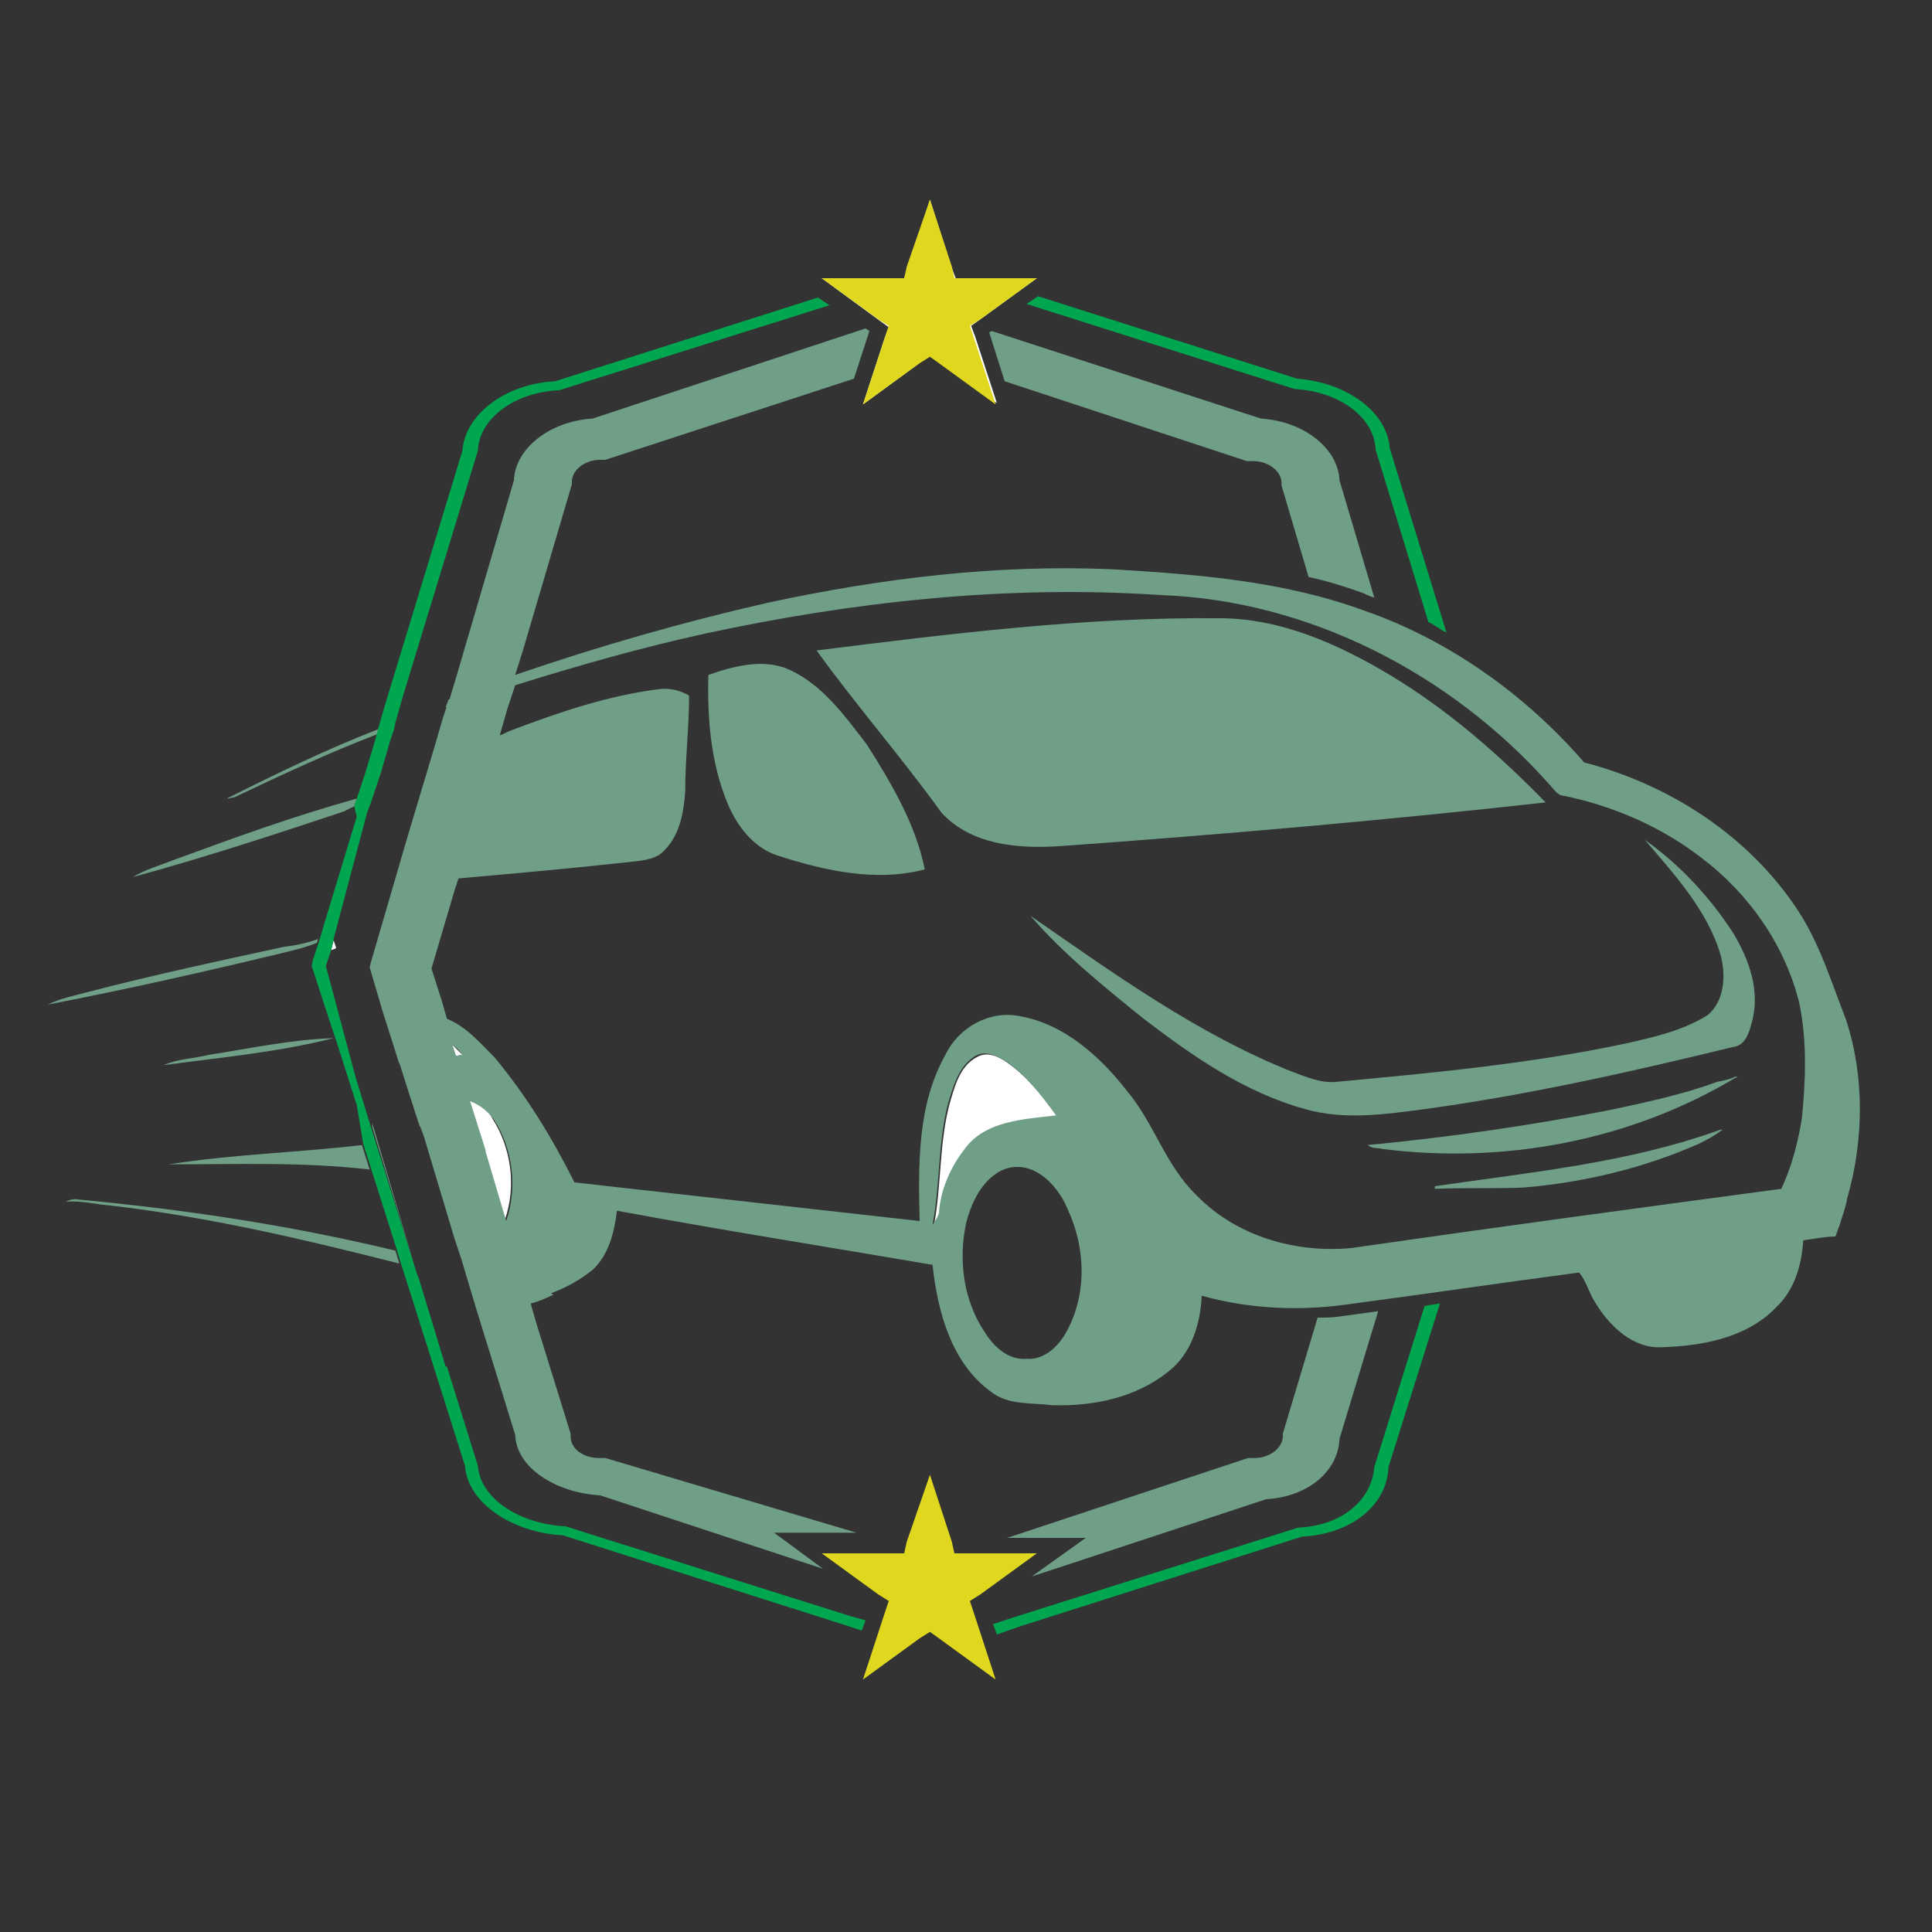 <?xml version="1.0" encoding="utf-8"?>
<!-- Generator: Adobe Illustrator 18.1.0, SVG Export Plug-In . SVG Version: 6.00 Build 0)  -->
<svg version="1.0" id="Layer_1" xmlns="http://www.w3.org/2000/svg" xmlns:xlink="http://www.w3.org/1999/xlink" x="0px" y="0px"
	 viewBox="0 0 150 150" enable-background="new 0 0 150 150" xml:space="preserve">
<rect x="0" y="0" width="150" height="150" fill="#333333" stroke="none"/>
<g>
	<path fill="none" d="M43.5,30.2L43.5,30.2c-3.5,0.2-6.2,2.2-6.3,4.7l-5.8,19L30.7,56c0,0,0,0,0,0l-0.1,0.5c0,0,0,0,0,0l-0.3,0.9
		l-0.7,2.4h0L29,61.6l-0.2,0.6L28.5,63L26,72.8c0,0,0.1,0,0.1,0c0,0-0.1,0-0.1,0l0,0.1l0.2,0.6c-0.1,0.1-0.3,0.1-0.4,0.2l-0.3,0.9
		L25.3,75l2.3,8.6l1.2,3.9c0-0.1,0-0.2,0-0.3L32.4,99h0l0.1,0.2l2.1,6.9l0.1,0l2.4,7.7c0.2,2.5,3.3,4.5,6.7,4.7l0.1,0l22.2,7
		l1.1,0.3l0.3-1l-3.7-2.7l-17.3-5.7c-3.3-0.2-6.4-2.2-6.6-4.7l-3-9.7l-0.3-1c0,0,0,0,0,0l-0.9-3c0,0,0,0,0,0l-0.4-1.5l-2.4-8
		l-0.3-0.8c0,0,0,0,0,0l-1-3.1c0,0,0,0,0,0L31,82.6c0,0,0,0,0,0.1l-0.6-1.9c0,0,0,0,0,0l-0.7-2.2l-1-3.4l0.1-0.4l2.8-9.6l2.1-7
		l0.7-2.4l0.3-0.9c0,0-0.1,0-0.1,0.1l0.2-0.5c0,0,0.1,0,0.1-0.1l0.6-2l4.4-15c0.1-2.5,2.8-4.6,6.1-4.8l21.1-6.9l-2.7-2L43.5,30.2z"
		/>
	<path fill="none" d="M131.8,66.6c-3.1-2.4-6.8-4-10.6-4.8c-0.6-0.1-0.9-0.6-1.3-1c-7.7-8.5-18.6-14.2-30.1-14.6
		c-11.9-0.7-23.8,0.5-35.4,3c-5,1.1-9.8,2.4-14.7,4l-0.3,0.9L39.2,55l-0.6,2.1c0.3-0.1,0.6-0.3,0.9-0.4c3.7-1.4,7.5-2.7,11.5-3.2
		c0.8-0.1,1.6,0.1,2.3,0.5c0,2.5-0.3,4.9-0.3,7.4c-0.1,1.6-0.4,3.4-1.6,4.6c-0.6,0.7-1.6,0.7-2.5,0.9c-4.5,0.5-9,0.9-13.5,1.3
		L35.1,69l-1.8,6.1l0.8,2.5l0.4,1.4c1.5,0.6,2.6,1.9,3.7,3c2.5,2.9,4.5,6.3,6.2,9.7c8.9,1,17.9,2,26.8,3c-0.1-4.3-0.1-9,2-12.9
		c1.1-2.1,3.5-3.5,5.8-3c3.4,0.6,6.2,3.1,8.3,5.8c2.1,2.5,3,5.8,5.4,8.1c3.1,3.2,7.7,4.5,12,4.1c11.1-1.6,22.3-3.2,33.4-4.6
		c0.9-1.7,1.4-3.6,1.6-5.5c0.3-2.9,0.4-5.9-0.4-8.8C138.3,73.5,135.6,69.5,131.8,66.6z M60.3,66.4c-1.9-0.5-3.1-2.2-3.8-4
		c-1.3-3.2-1.6-6.7-1.5-10c2-0.6,4.3-1.2,6.3-0.4c2.6,1.2,4.4,3.6,6,5.9c2,3,3.8,6.1,4.5,9.7C68,68.5,64,67.6,60.3,66.4z M73.1,63.1
		c-3.1-4.3-6.6-8.3-9.7-12.6c10.4-1.2,20.8-2.6,31.3-2.5c4.8,0,9.2,2,13.2,4.4c4.5,2.7,8.4,6.2,12.1,9.9
		c-12.6,1.3-25.1,2.4-37.8,3.4C79,66,75.4,65.6,73.1,63.1z M133.6,87.8c-0.5,0.4-1.1,0.7-1.7,1c-4.3,1.9-8.9,3-13.6,3.4
		c-2.3,0.1-4.6,0-6.9,0.1c0-0.1,0-0.2,0-0.2C118.9,91,126.4,90.3,133.6,87.8c0-0.1,0.1-0.1,0.1-0.1
		C133.7,87.8,133.7,87.8,133.6,87.8z M134.8,83.8c-8.2,4.9-18,6.7-27.4,5.5c-0.4-0.1-0.9,0-1.1-0.3c6.3-0.6,12.5-1.5,18.7-2.7
		c2.8-0.6,5.7-1.2,8.4-2.2C133.8,83.9,134.3,83.8,134.8,83.8c0,0,0.1-0.1,0.2-0.1C134.9,83.7,134.8,83.7,134.8,83.8z M136,79.5
		c-0.3,0.8-0.6,1.8-1.5,1.9c-7.9,1.9-15.8,3.7-23.8,4.8c-3.1,0.3-6.3,0.8-9.4,0c-4.6-1.3-8.7-4.1-12.5-7c-3.1-2.5-6.2-5-8.8-8
		c6.5,4.5,12.9,9.2,20.3,12.1c1.1,0.4,2.2,0.9,3.4,0.8c7.6-0.7,15.2-1.4,22.6-3c2.1-0.5,4.4-1,6.3-2.2c1.3-1.1,1.4-3.1,1-4.6
		c-1-3.5-3.6-6.3-5.9-9c2.7,2,5.1,4.5,6.9,7.4C135.8,74.6,136.8,77.1,136,79.5z"/>
	<path fill="none" d="M77.8,91c-1.5,0.8-2.3,2.5-2.7,4.1c-0.6,2.9-0.2,6,1.5,8.5c0.7,1,1.9,2,3.2,2c1.4,0,2.4-1,3.1-2.1
		c1.6-2.9,1.5-6.5,0.1-9.5C82.2,92,80,89.9,77.8,91z"/>
	<path fill="#709F88" d="M80.1,122.4l18.2-6c3.3-0.2,5.6-2.2,5.7-4.7l3-9.9l-2.9,0.4c-0.6,0.1-1.2,0.1-1.8,0.1l-2.7,9v0.2
		c0,0.9-1,1.7-2.2,1.7h-0.5l-18.7,6.2h6.1L80.1,122.4z"/>
	<path fill="#709F88" d="M78,29.6l18.8,6.2h0.5c1.2,0,2.2,0.8,2.2,1.7v0.2l2.1,7.1c1.4,0.3,2.7,0.7,4.1,1.2c0.3,0.1,0.6,0.3,1,0.4
		l-2.7-9.1c-0.1-2.5-2.8-4.6-6.1-4.8L77,25.7l-0.2,0.1L78,29.6z"/>
	<path fill="#00A650" d="M100.5,30.2L100.5,30.2c3.5,0.2,6.2,2.2,6.3,4.7l4.1,13.4c0.5,0.2,0.9,0.6,1.4,0.8l-4.4-14.3
		c-0.2-2.8-3.3-5.1-7.2-5.4L80.6,23l-0.9,0.6L100.5,30.2z"/>
	<path fill="#00A650" d="M79.1,126.3l22-7c3.9-0.2,6.6-2.5,6.7-5.4l4-12.7c-0.2,0-0.4,0.1-0.7,0.1l-0.5,0.1l-3.9,12.5
		c-0.2,2.5-2.4,4.5-5.8,4.7l-0.1,0l-22.2,7l-1.5,0.5l0.3,0.8L79.1,126.3z"/>
	<path fill="#FFFFFF" d="M35.4,82c0.2,0,0.4-0.1,0.5-0.1c-0.2-0.2-0.5-0.5-0.8-0.8L35.4,82z"/>
	<path fill="#FFFFFF" d="M36.4,85.4l1.2,3.8c0,0,0,0.1,0,0.1l1.6,5.4c0.9-2.6,0.5-5.6-1-7.9C37.9,86.1,37.2,85.7,36.4,85.4z"/>
	<path fill="#FFFFFF" d="M82.1,86.7c-1.1-1.5-2.3-3.1-3.9-4.2c-0.7-0.5-1.6-0.9-2.4-0.4c-1.3,0.7-1.7,2.3-2.1,3.7
		c-0.8,3.1-0.6,6.3-1.2,9.4c0.2-0.3,0.3-0.5,0.5-0.8c0.1-1.8,0.9-3.6,2-5C76.6,87.1,79.6,87,82.1,86.7z"/>
	<polygon fill="#FFFFFF" points="29.6,59.8 29.5,59.8 29,61.6 29,61.6 	"/>
	<polygon fill="#FFFFFF" points="28.8,62.2 28.5,63 28.8,62.2 	"/>
	<path fill="#FFFFFF" d="M25.9,73l-0.2,0.8c0.1-0.1,0.3-0.1,0.4-0.2L25.9,73z"/>
	<path fill="#709F88" d="M30.7,56C30.7,56,30.7,56,30.7,56l-0.2,0.5c0,0,0,0,0,0L30.7,56z"/>
	<path fill="#709F88" d="M143.3,79.1c-1.1-2.8-2-5.8-3.7-8.4c-3.8-5.8-10-9.8-16.6-11.5c-4.6-5.3-10.5-9.5-17.1-11.8
		c-6.3-2.3-12.9-2.8-19.5-3.2c-9-0.4-18,0.7-26.8,2.6c-6.6,1.5-13.2,3.4-19.6,5.6l0.6-1.9l3.8-12.9v-0.2c0-0.9,1-1.7,2.2-1.7H47
		l19.3-6.3l1.2-3.7l-0.3-0.2L46,32.5c-3.3,0.2-6,2.3-6.1,4.8l-4.4,15l-0.6,2c-0.1,0-0.1,0-0.1,0.1l-0.2,0.5c0.1,0,0.1,0,0.1-0.1
		l-0.3,0.9l-0.7,2.4l-2.1,7l-2.8,9.6l-0.1,0.4l1,3.4l0.7,2.2c0,0,0,0,0,0l0.6,1.9c0,0,0,0,0-0.1l0.6,1.9c0,0,0,0,0,0l1,3.1
		c0,0,0,0,0-0.1l0.3,0.8l2.4,8l0.5,1.5c0,0,0,0,0,0l0.9,3c0,0,0,0,0,0l0.3,1l3,9.7c0.1,2.6,3.2,4.5,6.6,4.7l17.3,5.7l-3.8-2.8h6.4
		L47,113.2h-0.5c-1.2,0-2.2-0.7-2.2-1.7v-0.2l-2.7-8.7l-0.4-1.4c0.5-0.1,1.2-0.4,1.8-0.7c-0.1,0-0.1,0-0.2-0.1
		c1.1-0.4,2.2-1,3.2-1.8c1.3-1.2,1.7-3,1.9-4.6c8.1,1.5,16.3,2.8,24.5,4.2c0.4,3.7,1.5,7.7,4.6,9.9c1.3,1,3.1,0.8,4.7,1
		c3.2,0.1,6.5-0.6,9-2.6c1.8-1.4,2.5-3.7,2.6-5.9c3.6,1,7.4,1.2,11.1,0.7c6.1-0.8,12.1-1.7,18.2-2.5c0.6,0.7,0.8,1.7,1.3,2.4
		c1.1,1.8,2.9,3.5,5.1,3.4c3.1-0.1,6.6-0.7,8.9-3.1c1.4-1.3,2-3.3,2.1-5.2c0.8-0.1,1.7-0.3,2.5-0.3c0.1-0.2,0.2-0.6,0.3-0.8
		c0,0,0,0,0,0c0.2-0.7,0.5-1.4,0.6-2.1C144.7,88.6,144.8,83.6,143.3,79.1z M35.4,82l-0.3-0.9c0.3,0.2,0.6,0.5,0.8,0.8
		C35.8,81.9,35.6,81.9,35.4,82z M39.3,94.8l-1.6-5.4c0,0,0-0.1,0-0.1l-1.2-3.8c0.8,0.3,1.4,0.8,1.9,1.5
		C39.8,89.2,40.2,92.2,39.3,94.8z M72.4,95.1c0.6-3.1,0.4-6.3,1.2-9.4c0.4-1.3,0.8-2.9,2.1-3.7c0.8-0.5,1.7,0,2.4,0.4
		c1.6,1.1,2.8,2.7,3.9,4.2c-2.5,0.3-5.5,0.4-7.1,2.6c-1.1,1.4-1.9,3.2-2,5C72.8,94.5,72.6,94.8,72.4,95.1z M82.8,103.4
		c-0.6,1.1-1.7,2.2-3.1,2.1c-1.4,0.1-2.5-0.9-3.2-2c-1.7-2.5-2.1-5.6-1.5-8.5c0.4-1.6,1.2-3.3,2.7-4.1c2.3-1.1,4.4,1,5.2,3
		C84.3,96.9,84.4,100.5,82.8,103.4z M139.9,86.8c-0.3,1.9-0.8,3.8-1.6,5.5c-11.2,1.5-22.3,3-33.4,4.6c-4.3,0.4-8.9-0.9-12-4.1
		c-2.4-2.3-3.3-5.6-5.4-8.1c-2.1-2.7-4.9-5.2-8.3-5.8c-2.4-0.5-4.8,0.9-5.8,3c-2.2,3.9-2.1,8.6-2,12.9c-8.9-1-17.9-2-26.8-3
		c-1.7-3.4-3.7-6.7-6.2-9.7c-1.1-1.1-2.2-2.4-3.7-3l-0.4-1.4l-0.8-2.5l1.8-6.1l0.3-0.9c4.5-0.4,9-0.8,13.5-1.3
		c0.9-0.1,1.9-0.2,2.5-0.9c1.2-1.2,1.5-3,1.6-4.6c0-2.5,0.3-4.9,0.3-7.4c-0.7-0.4-1.5-0.6-2.3-0.5c-4,0.5-7.8,1.8-11.5,3.2
		c-0.3,0.1-0.6,0.3-0.9,0.4l0.6-2.1l0.3-0.9l0.3-0.9c4.8-1.5,9.7-2.9,14.7-4c11.6-2.5,23.5-3.8,35.4-3c11.5,0.4,22.5,6.1,30.1,14.6
		c0.4,0.4,0.7,1,1.3,1c3.8,0.8,7.5,2.4,10.6,4.8c3.7,2.8,6.5,6.8,7.6,11.3C140.3,80.8,140.2,83.8,139.9,86.8z"/>
	<path fill="#709F88" d="M28.9,87.2c0,0.1,0,0.2,0,0.3L32.4,99h0L28.9,87.2z"/>
	<path fill="#709F88" d="M17.6,62c0.2,0,0.5-0.1,0.6-0.1c3.8-1.8,7.2-3.4,11.1-4.9l0.1-0.4C25.3,58.2,21.6,60,17.6,62z"/>
	<path fill="#709F88" d="M5.8,93.1c-0.2,0-0.5,0.1-0.7,0.2c0,0,0,0,0,0c0,0,0,0,0,0c1.2-0.1,2.3,0.2,3.5,0.3
		c7.7,0.9,14.9,2.6,22.4,4.5l-0.3-1C22.4,95.1,14.3,93.9,5.8,93.1z"/>
	<path fill="#709F88" d="M13.1,90.4c5.4,0,10.3-0.2,15.6,0.4l-0.6-1.9C23,89.5,18.2,89.6,13.1,90.4z"/>
	<path fill="#709F88" d="M120,62.3c-3.6-3.7-7.6-7.2-12.1-9.9c-4-2.4-8.5-4.4-13.2-4.4c-10.5-0.1-20.9,1.2-31.3,2.5
		c3.1,4.3,6.6,8.3,9.7,12.6c2.3,2.5,5.9,2.8,9.1,2.6C94.8,64.8,107.4,63.7,120,62.3z"/>
	<path fill="#709F88" d="M61.3,52c-2-0.9-4.3-0.3-6.3,0.4c-0.1,3.4,0.2,6.9,1.5,10c0.7,1.7,2,3.4,3.8,4c3.7,1.2,7.7,2.1,11.5,1.1
		c-0.7-3.5-2.6-6.7-4.5-9.7C65.6,55.6,63.9,53.2,61.3,52z"/>
	<polygon fill="#709F88" points="29,61.6 29,61.6 28.8,62.2 28.8,62.2 	"/>
	<path fill="#709F88" d="M13.4,66.8c-1,0.4-2.1,0.7-3.1,1.3c5.5-1.5,11-3.3,16.4-5.1c0.4-0.2,0.4-0.2,0.8-0.4l0.2-0.6
		C22.7,63.4,18.3,65,13.4,66.8z"/>
	<path fill="#709F88" d="M127.7,65.2c2.3,2.7,4.9,5.5,5.9,9c0.4,1.5,0.3,3.5-1,4.6c-1.9,1.2-4.1,1.7-6.3,2.2
		c-7.5,1.6-15.1,2.3-22.6,3c-1.2,0.1-2.3-0.4-3.4-0.8C93,80.3,86.5,75.6,80,71.1c2.6,3,5.7,5.5,8.8,8c3.8,2.9,7.8,5.7,12.5,7
		c3.1,0.9,6.3,0.4,9.4,0c8-1.1,16-2.9,23.8-4.8c1-0.1,1.3-1.1,1.5-1.9c0.7-2.4-0.2-4.9-1.4-6.9C132.8,69.7,130.5,67.2,127.7,65.2z"
		/>
	<path fill="#709F88" d="M26,72.8L26,72.8c0,0,0.1,0,0.1,0C26.1,72.8,26,72.8,26,72.8z"/>
	<path fill="#709F88" d="M22.1,73.5c-5.1,1.1-10.2,2.2-15.2,3.5c-1.1,0.3-2.2,0.5-3.2,1c6.2-1.2,12.4-2.6,18.6-4.1
		c0.8-0.2,1.6-0.4,2.3-0.7l0.1-0.3C23.9,73.2,23,73.4,22.1,73.5z"/>
	<path fill="#709F88" d="M16.2,81.9c-1.2,0.3-2.4,0.3-3.5,0.8c4.4-0.6,8.9-1,13.2-2.1l0,0C22.7,80.7,19.4,81.4,16.2,81.9z"/>
	<path fill="#709F88" d="M133.3,84c-2.7,1-5.6,1.6-8.4,2.2c-6.2,1.2-12.4,2.1-18.7,2.7c0.3,0.3,0.8,0.2,1.1,0.3
		c9.4,1.2,19.2-0.6,27.4-5.5c0,0,0.1,0,0.2-0.1c-0.1,0-0.1,0-0.2,0C134.3,83.8,133.8,83.9,133.3,84z"/>
	<path fill="#709F88" d="M111.4,92.1c0,0.1,0,0.2,0,0.2c2.3-0.1,4.6,0,6.9-0.1c4.7-0.4,9.3-1.5,13.6-3.4c0.6-0.3,1.2-0.6,1.7-1
		c0,0,0.1,0,0.1-0.1c-0.1,0-0.1,0-0.1,0C126.4,90.3,118.9,91,111.4,92.1z"/>
	<path fill="#00A650" d="M66.1,125.5l-22.2-7l-0.1,0c-3.4-0.2-6.5-2.1-6.7-4.7l-2.4-7.7l-0.1,0l-2.1-6.9L32.4,99l-3.6-11.5l-1.2-3.9
		L25.3,75l0.1-0.3l0.3-0.9l0.2-0.8l0-0.1l0,0l2.6-9.8l0.3-0.8l0.2-0.6l0.6-1.8l0.7-2.4l0.3-0.9l0.1-0.5l0.6-2.1l5.8-19
		c0.1-2.5,2.8-4.5,6.2-4.7h0.1l21-6.6l-0.9-0.6l-20.4,6.5c-3.9,0.2-7,2.6-7.2,5.4l-6,19.7l-0.6,2.1l-0.1,0.4L29,57.9l-0.7,2.3
		L27.7,62l-0.2,0.6l0.2,0.8l-2.4,7.9L24.8,73l-0.1,0.3l-0.3,0.9l-0.1,0.3L24.2,75l1.3,4l0.5,1.5l0,0l0.2,0.6l1.5,4.7l0.5,3l0.6,1.9
		l2,6.3l0.3,1l0.7,2.2l4.3,13.6c0.2,2.9,3.7,5.2,7.6,5.4l22,7l1.2,0.4l0.3-0.8L66.1,125.5z"/>
	<path fill="#FFFFFF" d="M63.8,21.6h5.5h0.9l0.3-0.8l1.7-5.3l1.7,5.3l0.3,0.8H75h5.5l-4.4,3.2l-0.7,0.5l0.3,0.8l1.7,5.2l-4.5-3.2
		l-0.7-0.5l-0.7,0.5L67,31.4l1.7-5.2l0.3-0.8l-0.7-0.5L63.8,21.6z"/>
	<polygon fill="#DFD81E" points="68.2,24.8 69,25.3 68.7,26.2 67,31.4 71.4,28.2 72.2,27.7 72.9,28.2 77.3,31.4 75.6,26.2 
		75.3,25.3 76.1,24.8 80.5,21.6 75,21.6 74.1,21.6 73.9,20.7 72.2,15.5 70.4,20.7 70.2,21.6 69.3,21.6 63.8,21.6 	"/>
	<polygon fill="#DFD81E" points="70.2,120.6 69.3,120.6 63.8,120.6 68.2,123.8 69,124.3 68.7,125.2 67,130.4 71.4,127.2 72.2,126.7 
		72.9,127.2 77.3,130.4 75.6,125.2 75.3,124.3 76.1,123.8 80.5,120.6 75,120.6 74.1,120.6 73.9,119.7 72.2,114.5 70.4,119.7 	"/>
</g>
</svg>
